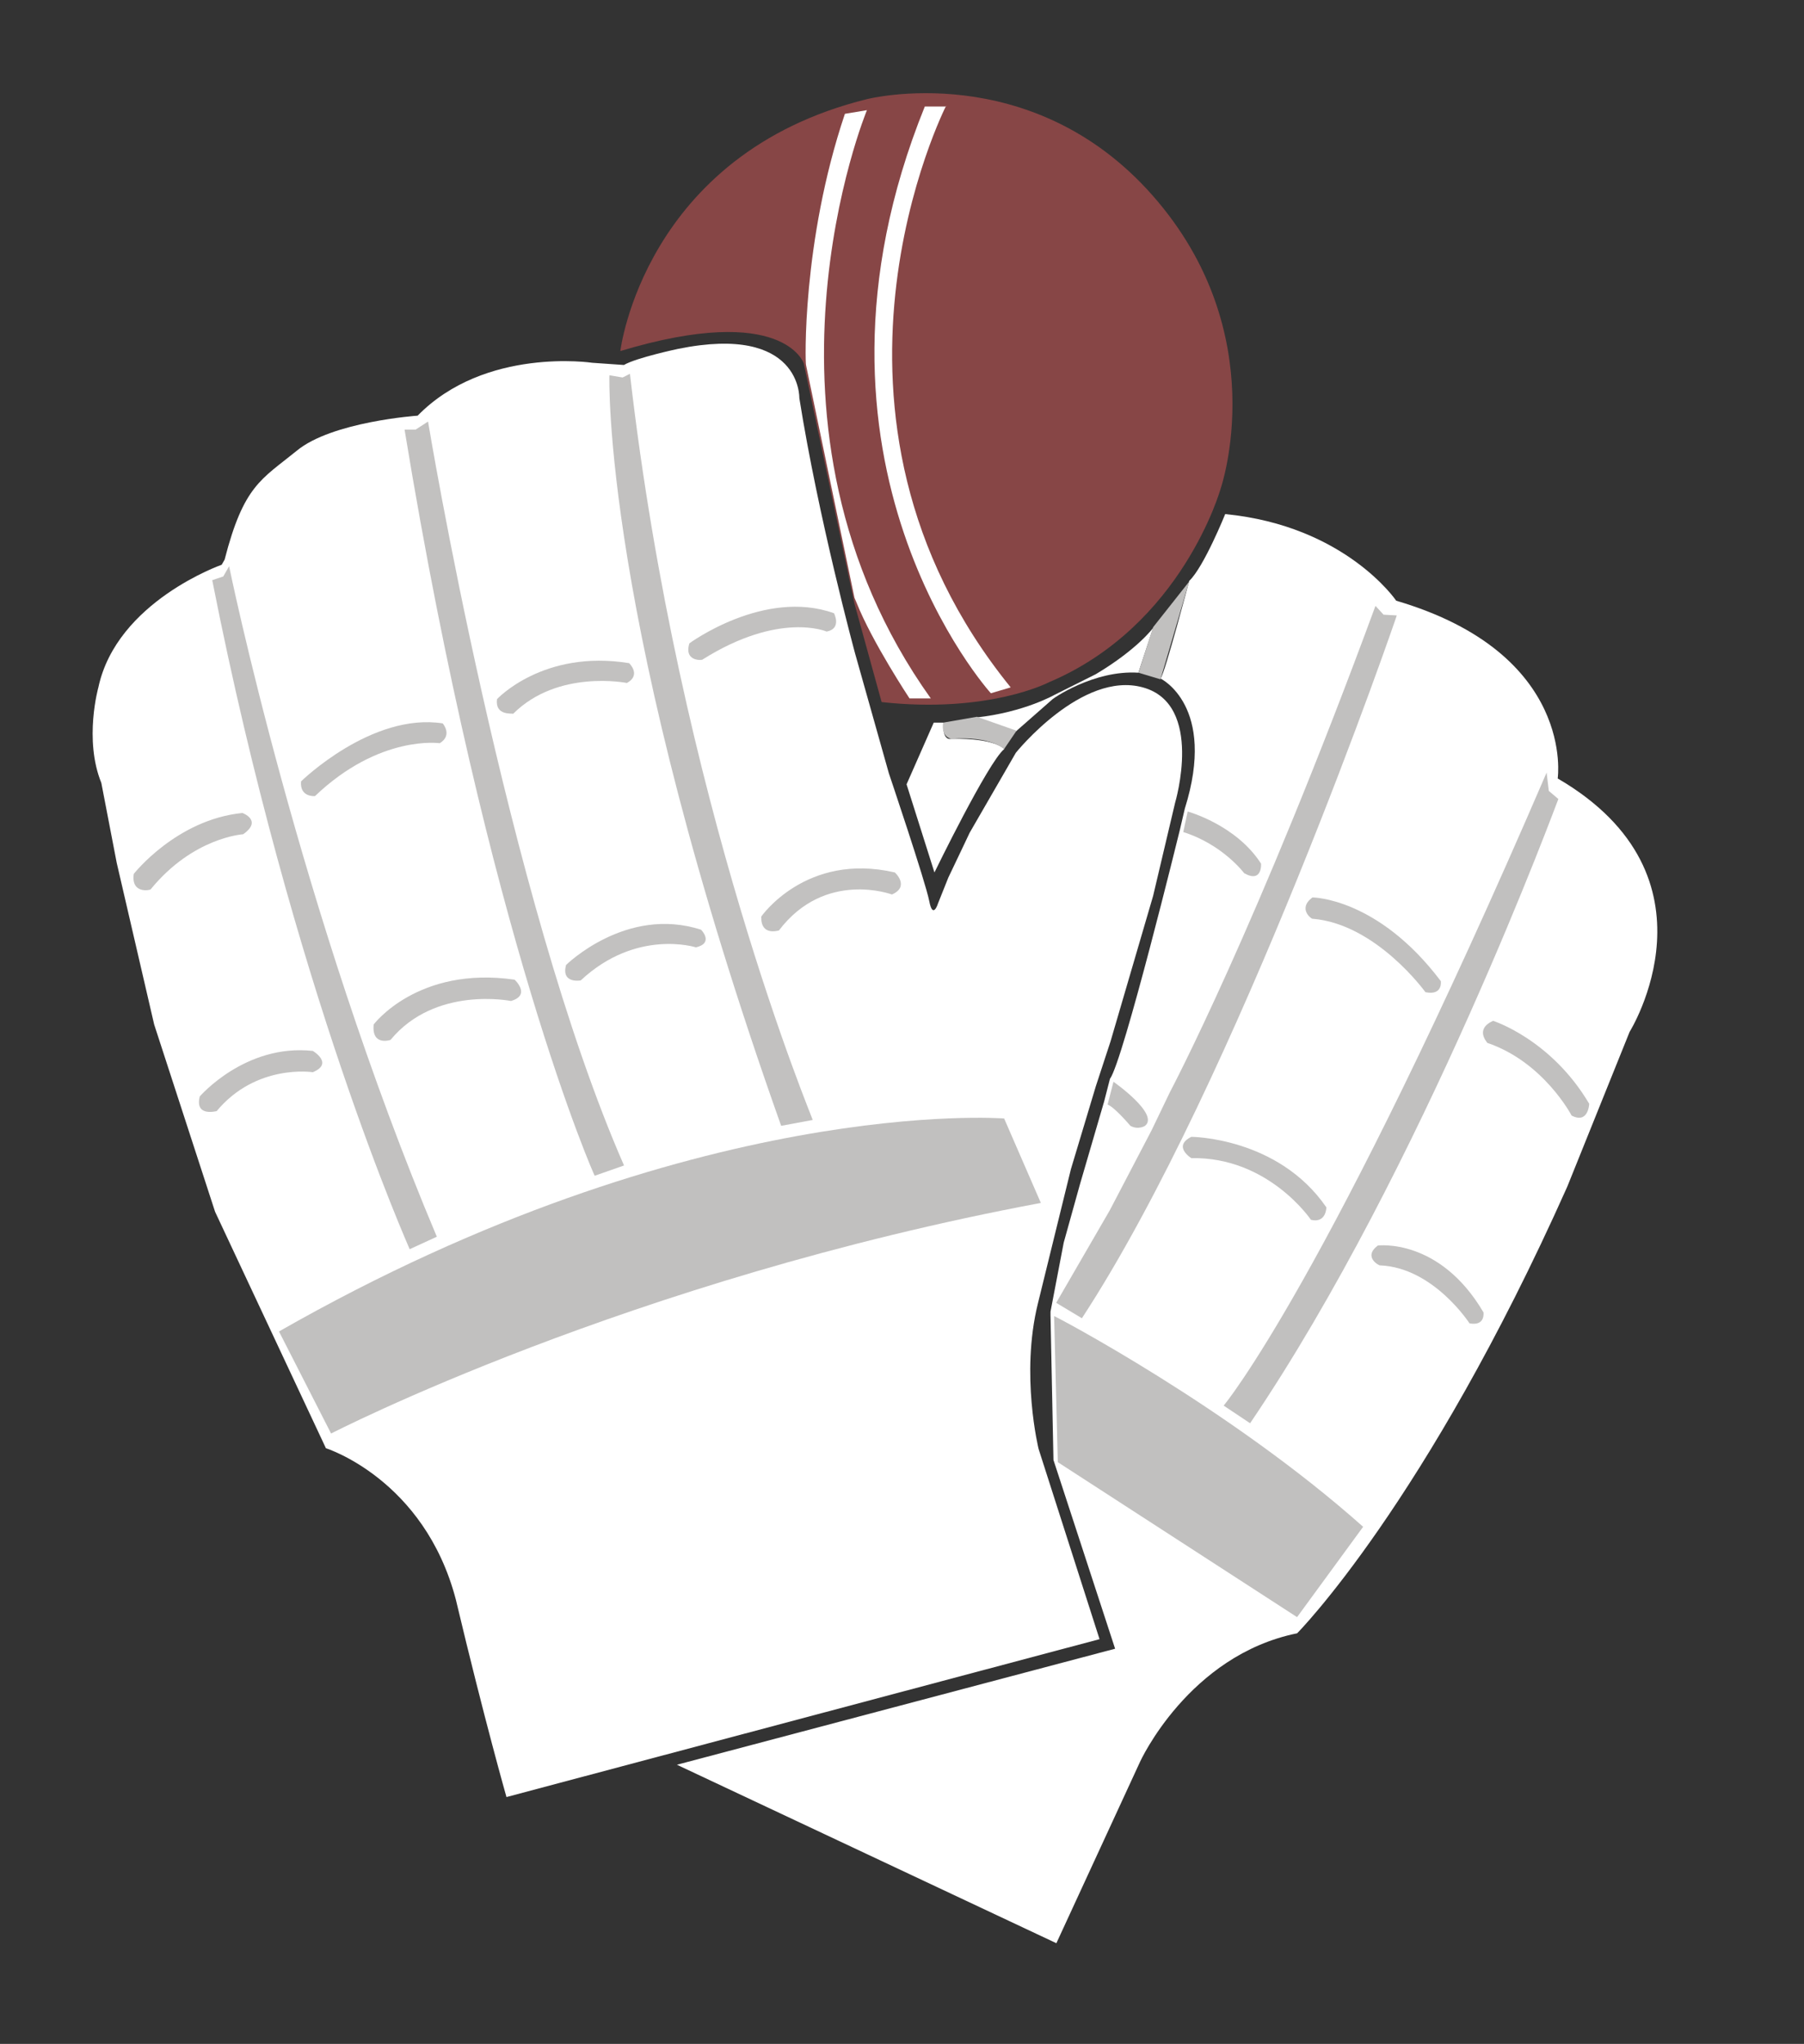 <svg width="68" height="77" viewBox="0 0 68 77" fill="none" xmlns="http://www.w3.org/2000/svg">
<rect x="0" y="0" width="68" height="77" fill="#333333" stroke="none"/>
<g clip-path="url(#clip0_5867_24717)">
<mask id="mask0_5867_24717" style="mask-type:luminance" maskUnits="userSpaceOnUse" x="-6" y="0" width="83" height="83">
<path d="M77 0H-6V83H77V0Z" fill="white"/>
</mask>
<g mask="url(#mask0_5867_24717)">
<path d="M39.819 73.206L42.973 66.372C42.973 66.372 44.799 62.361 48.894 61.531C48.894 61.531 53.736 56.661 59.075 44.709L61.427 38.872C61.427 38.872 65.079 33.034 58.716 29.327C58.716 29.327 59.407 24.623 52.629 22.631C52.629 22.631 50.72 19.809 46.183 19.367C46.183 19.367 45.38 21.359 44.827 21.884C44.827 21.884 43.914 25.343 43.748 25.564C43.748 25.564 45.878 26.588 44.661 30.461L44.467 31.291C44.467 31.291 42.337 39.978 41.839 40.642L41.618 41.5L40.705 44.626L40.096 46.812L39.598 49.413V49.551L39.709 55.001L42.033 62.112L25.516 66.483L39.819 73.206Z" fill="white"/>
</g>
<mask id="mask1_5867_24717" style="mask-type:luminance" maskUnits="userSpaceOnUse" x="-6" y="0" width="83" height="83">
<path d="M77 0H-6V83H77V0Z" fill="white"/>
</mask>
<g mask="url(#mask1_5867_24717)">
<path d="M19.091 67.7L41.446 61.752L39.149 54.586C39.149 54.586 38.458 51.792 39.122 49.108L40.367 44.045L41.307 40.919L41.861 39.231L43.465 33.753L44.295 30.24C44.295 30.24 45.402 26.532 43.078 25.896C40.782 25.26 38.292 28.358 38.292 28.358L36.549 31.374L36.3 31.9L35.746 33.062L35.359 34.03C35.359 34.03 35.165 34.666 35.027 33.947C34.889 33.228 33.505 29.133 33.505 29.133L32.233 24.623C32.233 24.623 30.849 19.533 30.13 14.995C30.13 14.995 30.213 12.201 25.565 13.142C25.565 13.142 23.988 13.474 23.518 13.75L22.328 13.667C22.328 13.667 18.289 13.059 15.743 15.659C15.743 15.659 12.506 15.881 11.178 16.987C9.85 18.066 9.186 18.288 8.467 21.082L8.356 21.276C8.356 21.276 4.4 22.659 3.708 25.896C3.708 25.896 3.155 27.86 3.819 29.493L4.4 32.508L5.811 38.595L8.107 45.65L12.285 54.559C12.285 54.559 15.992 55.721 17.182 60.258C18.261 64.795 19.091 67.7 19.091 67.7Z" fill="white"/>
</g>
<mask id="mask2_5867_24717" style="mask-type:luminance" maskUnits="userSpaceOnUse" x="-6" y="0" width="83" height="83">
<path d="M77 0H-6V83H77V0Z" fill="white"/>
</mask>
<g mask="url(#mask2_5867_24717)">
<path d="M23.383 13.225C23.383 13.225 24.268 5.81 32.679 3.735C32.679 3.735 38.849 2.158 43.441 7.359C48.034 12.561 46.014 18.398 46.014 18.398C46.014 18.398 44.575 23.572 39.54 25.702C39.54 25.702 37.272 26.892 33.232 26.449L32.209 22.742L30.299 13.695C30.299 13.695 29.552 11.371 23.383 13.225Z" fill="#874646"/>
</g>
<mask id="mask3_5867_24717" style="mask-type:luminance" maskUnits="userSpaceOnUse" x="-6" y="0" width="83" height="83">
<path d="M77 0H-6V83H77V0Z" fill="white"/>
</mask>
<g mask="url(#mask3_5867_24717)">
<path d="M42.911 25.343L43.465 23.655C43.465 23.655 42.883 24.457 41.306 25.398L39.757 26.173C39.757 26.173 38.595 26.837 36.797 27.03L38.291 27.556L39.647 26.366C39.647 26.339 41.224 25.232 42.911 25.343Z" fill="white"/>
</g>
<mask id="mask4_5867_24717" style="mask-type:luminance" maskUnits="userSpaceOnUse" x="-6" y="0" width="83" height="83">
<path d="M77 0H-6V83H77V0Z" fill="white"/>
</mask>
<g mask="url(#mask4_5867_24717)">
<path d="M35.555 27.224H35.196L34.172 29.548L35.223 32.868C35.223 32.868 37.243 28.718 37.852 28.22C37.852 28.22 37.547 27.805 35.859 27.833C35.832 27.833 35.528 27.943 35.555 27.224Z" fill="white"/>
</g>
<mask id="mask5_5867_24717" style="mask-type:luminance" maskUnits="userSpaceOnUse" x="-6" y="0" width="83" height="83">
<path d="M77 0H-6V83H77V0Z" fill="white"/>
</mask>
<g mask="url(#mask5_5867_24717)">
<path d="M35.663 3.984C35.663 3.984 29.742 15.604 38.097 25.896L37.35 26.117C37.35 26.117 29.438 17.402 34.86 4.012H35.663V3.984Z" fill="white"/>
</g>
<mask id="mask6_5867_24717" style="mask-type:luminance" maskUnits="userSpaceOnUse" x="-6" y="0" width="83" height="83">
<path d="M77 0H-6V83H77V0Z" fill="white"/>
</mask>
<g mask="url(#mask6_5867_24717)">
<path d="M31.848 4.288L32.678 4.15C32.678 4.15 27.754 16.047 35.085 26.311H34.283C34.283 26.311 32.872 24.181 32.291 22.714L32.208 22.521L30.382 13.75C30.354 13.75 30.216 9.13 31.848 4.288Z" fill="white"/>
</g>
<mask id="mask7_5867_24717" style="mask-type:luminance" maskUnits="userSpaceOnUse" x="-6" y="0" width="83" height="83">
<path d="M77 0H-6V83H77V0Z" fill="white"/>
</mask>
<g mask="url(#mask7_5867_24717)">
<path d="M51.382 57.519L48.892 60.922L39.873 55.084L39.734 49.579C39.762 49.579 46.319 53.009 51.382 57.519Z" fill="#C1C0BF"/>
</g>
<mask id="mask8_5867_24717" style="mask-type:luminance" maskUnits="userSpaceOnUse" x="-6" y="0" width="83" height="83">
<path d="M77 0H-6V83H77V0Z" fill="white"/>
</mask>
<g mask="url(#mask8_5867_24717)">
<path d="M40.781 49.662L39.812 49.081L41.832 45.595L43.409 42.579L44.101 41.14C44.101 41.14 47.365 34.998 51.847 22.825L52.152 23.157L52.65 23.185C52.65 23.212 46.646 40.698 40.781 49.662Z" fill="#C1C0BF"/>
</g>
<mask id="mask9_5867_24717" style="mask-type:luminance" maskUnits="userSpaceOnUse" x="-6" y="0" width="83" height="83">
<path d="M77 0H-6V83H77V0Z" fill="white"/>
</mask>
<g mask="url(#mask9_5867_24717)">
<path d="M41.971 40.753C41.971 40.753 43.714 41.97 43.161 42.413C43.161 42.413 42.912 42.579 42.608 42.413C42.608 42.413 42.027 41.721 41.75 41.611L41.971 40.753Z" fill="#C1C0BF"/>
</g>
<mask id="mask10_5867_24717" style="mask-type:luminance" maskUnits="userSpaceOnUse" x="-6" y="0" width="83" height="83">
<path d="M77 0H-6V83H77V0Z" fill="white"/>
</mask>
<g mask="url(#mask10_5867_24717)">
<path d="M44.768 30.572C44.768 30.572 46.594 31.07 47.534 32.536C47.534 32.536 47.59 33.283 46.898 32.896C46.898 32.896 46.096 31.817 44.602 31.346L44.768 30.572Z" fill="#C1C0BF"/>
</g>
<mask id="mask11_5867_24717" style="mask-type:luminance" maskUnits="userSpaceOnUse" x="-6" y="0" width="83" height="83">
<path d="M77 0H-6V83H77V0Z" fill="white"/>
</mask>
<g mask="url(#mask11_5867_24717)">
<path d="M49.469 33.809C49.469 33.809 51.931 33.809 54.311 36.963C54.311 36.963 54.394 37.516 53.73 37.378C53.73 37.378 51.876 34.805 49.469 34.611C49.469 34.639 48.888 34.251 49.469 33.809Z" fill="#C1C0BF"/>
</g>
<mask id="mask12_5867_24717" style="mask-type:luminance" maskUnits="userSpaceOnUse" x="-6" y="0" width="83" height="83">
<path d="M77 0H-6V83H77V0Z" fill="white"/>
</mask>
<g mask="url(#mask12_5867_24717)">
<path d="M49.996 45.484C49.996 45.484 49.996 46.093 49.415 45.954C49.415 45.954 47.811 43.575 44.906 43.63C44.906 43.63 44.186 43.188 44.906 42.828C44.878 42.828 48.17 42.828 49.996 45.484Z" fill="#C1C0BF"/>
</g>
<mask id="mask13_5867_24717" style="mask-type:luminance" maskUnits="userSpaceOnUse" x="-6" y="0" width="83" height="83">
<path d="M77 0H-6V83H77V0Z" fill="white"/>
</mask>
<g mask="url(#mask13_5867_24717)">
<path d="M51.934 46.923C51.934 46.923 54.258 46.618 55.918 49.44C55.918 49.44 56.001 49.966 55.392 49.855C55.392 49.855 54.036 47.753 52.017 47.67C52.017 47.697 51.353 47.365 51.934 46.923Z" fill="#C1C0BF"/>
</g>
<mask id="mask14_5867_24717" style="mask-type:luminance" maskUnits="userSpaceOnUse" x="-6" y="0" width="83" height="83">
<path d="M77 0H-6V83H77V0Z" fill="white"/>
</mask>
<g mask="url(#mask14_5867_24717)">
<path d="M56.279 38.457C56.279 38.457 58.465 39.148 59.904 41.583C59.904 41.583 59.876 42.358 59.24 42.026C59.24 42.026 58.188 40.006 56.058 39.287C56.086 39.287 55.56 38.789 56.279 38.457Z" fill="#C1C0BF"/>
</g>
<mask id="mask15_5867_24717" style="mask-type:luminance" maskUnits="userSpaceOnUse" x="-6" y="0" width="83" height="83">
<path d="M77 0H-6V83H77V0Z" fill="white"/>
</mask>
<g mask="url(#mask15_5867_24717)">
<path d="M47.121 53.618L46.125 52.954C46.125 52.954 50.026 48.306 58.298 29.105L58.381 29.797L58.741 30.101C58.741 30.074 53.65 43.99 47.121 53.618Z" fill="#C1C0BF"/>
</g>
<mask id="mask16_5867_24717" style="mask-type:luminance" maskUnits="userSpaceOnUse" x="-6" y="0" width="83" height="83">
<path d="M77 0H-6V83H77V0Z" fill="white"/>
</mask>
<g mask="url(#mask16_5867_24717)">
<path d="M23.745 14.082L23.469 14.221L22.971 14.138C22.971 14.138 22.666 23.351 29.445 42.413L30.634 42.192C30.662 42.192 25.599 30.24 23.745 14.082Z" fill="#C2C1C0"/>
</g>
<mask id="mask17_5867_24717" style="mask-type:luminance" maskUnits="userSpaceOnUse" x="-6" y="0" width="83" height="83">
<path d="M77 0H-6V83H77V0Z" fill="white"/>
</mask>
<g mask="url(#mask17_5867_24717)">
<path d="M15.25 16.185H15.665L16.135 15.881C16.135 15.881 19.096 33.809 23.522 43.907L22.416 44.294C22.416 44.322 18.376 35.247 15.25 16.185Z" fill="#C2C1C0"/>
</g>
<mask id="mask18_5867_24717" style="mask-type:luminance" maskUnits="userSpaceOnUse" x="-6" y="0" width="83" height="83">
<path d="M77 0H-6V83H77V0Z" fill="white"/>
</mask>
<g mask="url(#mask18_5867_24717)">
<path d="M8 21.857L8.415 21.718L8.636 21.331C8.636 21.331 11.292 34.334 16.466 46.591L15.442 47.061C15.442 47.033 11.043 37.295 8 21.857Z" fill="#C2C1C0"/>
</g>
<mask id="mask19_5867_24717" style="mask-type:luminance" maskUnits="userSpaceOnUse" x="-6" y="0" width="83" height="83">
<path d="M77 0H-6V83H77V0Z" fill="white"/>
</mask>
<g mask="url(#mask19_5867_24717)">
<path d="M5.042 32.923C5.042 32.923 6.647 30.876 9.137 30.627C9.137 30.627 9.912 30.904 9.165 31.429C9.165 31.429 7.283 31.54 5.679 33.504C5.679 33.532 4.932 33.698 5.042 32.923Z" fill="#C2C1C0"/>
</g>
<mask id="mask20_5867_24717" style="mask-type:luminance" maskUnits="userSpaceOnUse" x="-6" y="0" width="83" height="83">
<path d="M77 0H-6V83H77V0Z" fill="white"/>
</mask>
<g mask="url(#mask20_5867_24717)">
<path d="M7.53 41.306C7.53 41.306 9.245 39.314 11.791 39.591C11.791 39.591 12.593 40.061 11.791 40.393C11.791 40.393 9.66 40.061 8.166 41.86C8.139 41.86 7.336 42.081 7.53 41.306Z" fill="#C2C1C0"/>
</g>
<mask id="mask21_5867_24717" style="mask-type:luminance" maskUnits="userSpaceOnUse" x="-6" y="0" width="83" height="83">
<path d="M77 0H-6V83H77V0Z" fill="white"/>
</mask>
<g mask="url(#mask21_5867_24717)">
<path d="M14.085 38.595C14.085 38.595 15.745 36.382 19.397 36.907C19.397 36.907 20.033 37.488 19.259 37.71C19.259 37.71 16.409 37.129 14.721 39.176C14.721 39.176 14.002 39.425 14.085 38.595Z" fill="#C2C1C0"/>
</g>
<mask id="mask22_5867_24717" style="mask-type:luminance" maskUnits="userSpaceOnUse" x="-6" y="0" width="83" height="83">
<path d="M77 0H-6V83H77V0Z" fill="white"/>
</mask>
<g mask="url(#mask22_5867_24717)">
<path d="M21.337 36.354C21.337 36.354 23.605 34.113 26.427 35.026C26.427 35.026 26.925 35.524 26.234 35.69C26.234 35.69 23.993 34.971 21.89 36.935C21.89 36.935 21.143 37.073 21.337 36.354Z" fill="#C2C1C0"/>
</g>
<mask id="mask23_5867_24717" style="mask-type:luminance" maskUnits="userSpaceOnUse" x="-6" y="0" width="83" height="83">
<path d="M77 0H-6V83H77V0Z" fill="white"/>
</mask>
<g mask="url(#mask23_5867_24717)">
<path d="M18.734 26.339C18.734 26.339 20.477 24.457 23.714 24.983C23.714 24.983 24.184 25.426 23.631 25.73C23.631 25.73 21.03 25.204 19.342 26.892C19.315 26.864 18.651 26.975 18.734 26.339Z" fill="#C2C1C0"/>
</g>
<mask id="mask24_5867_24717" style="mask-type:luminance" maskUnits="userSpaceOnUse" x="-6" y="0" width="83" height="83">
<path d="M77 0H-6V83H77V0Z" fill="white"/>
</mask>
<g mask="url(#mask24_5867_24717)">
<path d="M25.986 24.236C25.986 24.236 28.808 22.161 31.437 23.102C31.437 23.102 31.741 23.683 31.16 23.793C31.16 23.793 29.389 23.019 26.484 24.845C26.512 24.872 25.765 24.955 25.986 24.236Z" fill="#C2C1C0"/>
</g>
<mask id="mask25_5867_24717" style="mask-type:luminance" maskUnits="userSpaceOnUse" x="-6" y="0" width="83" height="83">
<path d="M77 0H-6V83H77V0Z" fill="white"/>
</mask>
<g mask="url(#mask25_5867_24717)">
<path d="M28.696 34.528C28.696 34.528 30.384 32.093 33.731 32.868C33.731 32.868 34.312 33.394 33.621 33.698C33.621 33.698 31.103 32.757 29.36 35.054C29.332 35.054 28.669 35.275 28.696 34.528Z" fill="#C2C1C0"/>
</g>
<mask id="mask26_5867_24717" style="mask-type:luminance" maskUnits="userSpaceOnUse" x="-6" y="0" width="83" height="83">
<path d="M77 0H-6V83H77V0Z" fill="white"/>
</mask>
<g mask="url(#mask26_5867_24717)">
<path d="M10.516 50.16L12.48 54.005C12.48 54.005 23.685 48.223 39.234 45.318L37.85 42.136C37.823 42.136 26.175 41.223 10.516 50.16Z" fill="#C1C0BF"/>
</g>
<mask id="mask27_5867_24717" style="mask-type:luminance" maskUnits="userSpaceOnUse" x="-6" y="0" width="83" height="83">
<path d="M77 0H-6V83H77V0Z" fill="white"/>
</mask>
<g mask="url(#mask27_5867_24717)">
<path d="M11.348 29.437C11.348 29.437 14.004 26.837 16.687 27.252C16.687 27.252 17.075 27.694 16.576 27.999C16.576 27.999 14.308 27.667 11.873 29.991C11.873 29.991 11.292 30.046 11.348 29.437Z" fill="#C1C0BF"/>
</g>
<mask id="mask28_5867_24717" style="mask-type:luminance" maskUnits="userSpaceOnUse" x="-6" y="0" width="83" height="83">
<path d="M77 0H-6V83H77V0Z" fill="white"/>
</mask>
<g mask="url(#mask28_5867_24717)">
<path d="M35.551 27.224L36.824 27.003L38.318 27.528L37.848 28.22C37.848 28.22 37.35 27.722 35.856 27.833C35.828 27.833 35.468 27.75 35.551 27.224Z" fill="#C1C0BF"/>
</g>
<mask id="mask29_5867_24717" style="mask-type:luminance" maskUnits="userSpaceOnUse" x="-6" y="0" width="83" height="83">
<path d="M77 0H-6V83H77V0Z" fill="white"/>
</mask>
<g mask="url(#mask29_5867_24717)">
<path d="M43.467 23.627L44.823 21.912L43.744 25.592L42.914 25.343L43.467 23.627Z" fill="#C1C0BF"/>
</g>
</g>
<defs>
<clipPath id="clip0_5867_24717">
<rect width="68" height="77" fill="white"/>
</clipPath>
</defs>
</svg>
